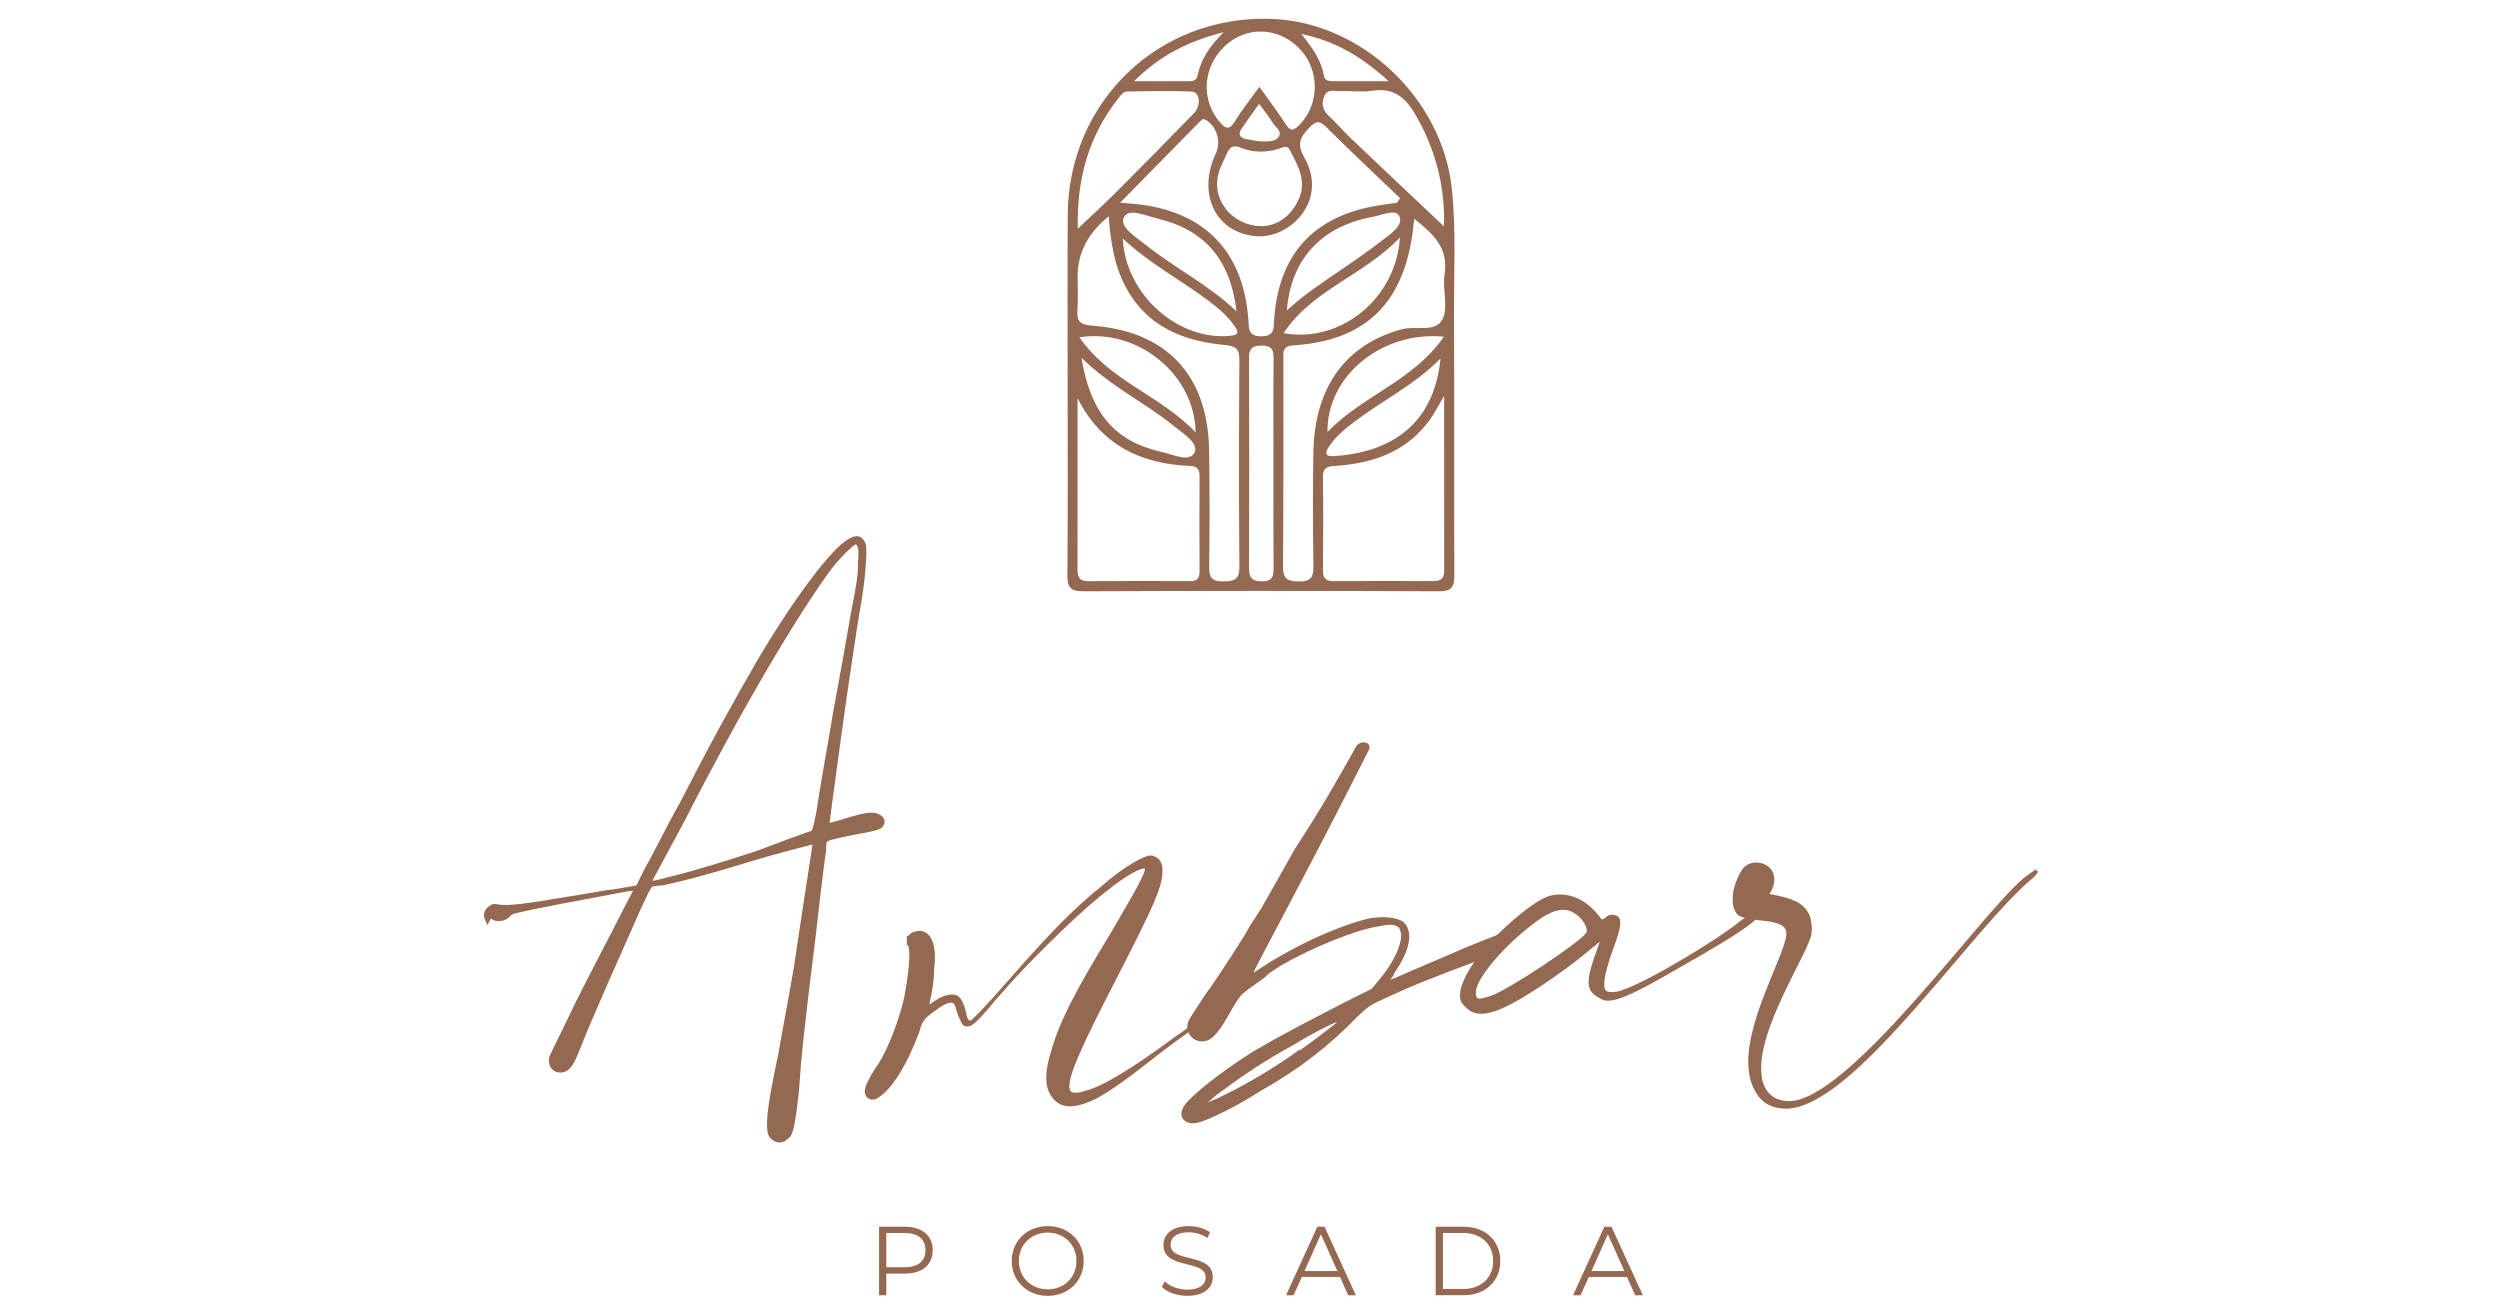 <?xml version="1.0" encoding="UTF-8"?>
<svg id="Capa_1" data-name="Capa 1" xmlns="http://www.w3.org/2000/svg" viewBox="0 0 1200 630">
  <defs>
    <style>
      .cls-1 {
        fill: #956852;
        stroke-width: 0px;
      }
    </style>
  </defs>
  <path class="cls-1" d="M697.92,151.9c-.1-20.38,1.09-40.8-1.02-61.15-4.53-43.6-43.33-80.17-86.68-81.69-54.05-1.89-97.39,39.74-97.71,94.04-.17,28.15-.03,56.31-.04,84.46,0,29.45.15,58.89-.13,88.34-.06,5.94,1.32,7.95,7.66,7.92,56.82-.25,113.65-.26,170.47,0,6.43.03,7.65-2.07,7.62-7.94-.22-41.33.04-82.65-.17-123.98ZM679.21,54.71c9.97,16.93,14.5,35,13.88,53.95-15.03-14.2-30.03-28.33-44.95-42.53-3.37-3.2-6.34-6.82-9.77-9.95-2.95-2.7-4.38-5.41-2.94-9.5,1.53-4.34,4.98-2.84,7.8-2.94,5.16-.19,10.44.62,15.48-.17,9.99-1.58,15.71,3,20.51,11.15ZM663.99,114.98c-7.49,5.87-15.4,11.23-23.28,16.59-7.63,5.19-15.32,10.3-23.01,17.47,1.86-24.65,16.66-40.47,41.19-44.95,4.33-.79,11.05-4.03,12.8-.36,2.07,4.35-3.99,8.34-7.7,11.25ZM671.98,113.97c-1.89,29.46-28.51,50.89-55.87,45.95,13.89-21,38.58-27.69,55.87-45.95ZM666.56,38.97c-10.32,0-18.27-.02-26.22.01-2.16.01-4.41-.02-4.86-2.64-1.25-7.31-5.33-13.15-10.84-20.03,16.51,3.46,28.95,10.91,41.92,22.65ZM624.18,23.78c9.54,10.36,9.1,26.8-.74,36.44-2.74,2.69-4.17,2.74-6.33-.64-3.73-5.84-7.96-11.36-12.59-17.89-4.24,5.88-8.27,10.86-11.59,16.27-2.4,3.91-4.06,4.59-7.28.87-9.42-10.87-8.44-26.83,2.5-36.94,10.51-9.7,26.1-8.89,36.02,1.89ZM595.48,70.88c6.13,2.48,12.55,2.45,18.88.33,1.69-.57,3.48-1.62,4.66.67,3.87,7.53,8.48,14.87,4.29,23.93-3.7,8.01-9.82,12.24-17.02,12.76-15.68.14-25.77-14.07-20.82-27.23.99-2.64,2.37-5.12,3.48-7.72,1.31-3.07,2.95-4.2,6.53-2.75ZM596.16,61.43c2.51-3.53,5-7.07,8.2-11.59,2.52,3.44,4.7,5.97,6.34,8.81,1.3,2.26,4.99,4.26,3.03,7.11-1.52,2.2-5.06,2.22-7.88,2.1-2.53-.11-5.05-.58-7.55-1.06-3.42-.65-4.21-2.46-2.14-5.37ZM587.41,15.42c-6.97,6.84-11.01,13.23-12.6,20.92-.47,2.26-2.12,2.63-4.07,2.63-8.17-.02-16.34,0-26.39,0,12.51-12.37,25.85-19.15,43.06-23.54ZM536.9,47.07c1.13-1.42,2.28-3.13,4.2-3.15,10.31-.14,20.64-.45,30.93.04,3.99.19,4.63,6.72,1.01,10.44-12.23,12.56-24.52,25.08-36.91,37.49-5.81,5.82-11.9,11.35-18.79,17.88-.58-23.79,5.21-44.56,19.55-62.7ZM571.22,278.94c-16.27-.08-32.55-.13-48.82.03-4.94.05-5.22-2.75-5.21-6.5.07-27.12.04-54.23.04-81.35,11.36,22.57,30.36,31.58,54.25,32.56,3.36.14,4.33,1.86,4.31,4.98-.08,15.24-.08,30.48,0,45.72.02,3.31-1.27,4.58-4.57,4.57ZM518.14,161.9c28.13-4.44,55.44,18.05,55.74,45.63-16.74-17.72-41.39-24.67-55.74-45.63ZM573.37,217.21c-2.35,4.89-10.23.97-15.43-.18-22.73-5.04-34.52-18.57-38.81-45.29,14.11,13.89,30.67,21.61,44.6,32.96,4.28,3.49,11.8,8.03,9.65,12.51ZM587.21,279.08c-5.57.06-6.9-1.89-6.82-7.17.27-18.58.27-37.16-.02-55.74-.56-36.14-20.39-57.28-56.32-59.87-5.37-.39-7.31-1.96-6.9-7.33.41-5.39.11-10.83.1-16.25q-.01-16.9,14.94-28.86c.92,12.22,2.63,23.43,8.01,33.64,10.09,19.16,27.58,26.24,47.77,28.11,5.24.49,6.98,1.82,6.94,7.22-.23,33.03-.28,66.07.01,99.1.06,6.22-2.36,7.09-7.73,7.15ZM579.89,144.21c4.76,3.57,9.32,7.37,12.68,12.32,1.22,1.8,2.98,4.09-1.53,4.6-25.14,2.85-50.82-19.5-52.11-46.63,13.07,12.16,27.79,19.84,40.95,29.71ZM539.47,104.34c2.27-4.73,10.66-.73,16.06.55,22.73,5.4,35.14,19.78,38,44.55-13.96-13.2-30.11-21.02-43.88-32.13-4.48-3.62-12.43-8.3-10.18-12.97ZM611.26,222.69c0,16.54-.08,33.08.05,49.61.03,4.14-.33,6.81-5.68,6.75-4.92-.06-6.13-1.98-6.11-6.48.12-33.59.12-67.19,0-100.78-.01-4.31,1.39-5.83,5.81-5.92,4.97-.1,6.07,1.89,6.01,6.43-.21,16.79-.08,33.59-.08,50.39ZM605.24,161.43c-5.99-.07-5.74-3.35-6-7.41-2.14-33.1-20.95-52.63-53.88-56.07-1.97-.21-3.94-.35-7.66-.68,13.44-13.69,25.81-26.3,38.21-38.9.84-.86,1.5-1.76,3.12-.69,5.09,3.33,7.2,10.3,4.55,15.99-9.31,19.98.49,38.8,20.24,39.74,15.76.75,33.79-17.4,22.3-37.69-3.55-6.27-2.42-9.46,2.14-14.24,3.73-3.9,5.24-3.57,8.69-.13,11.49,11.44,23.34,22.53,35.05,33.75-.49.75-.98,1.51-1.47,2.26-3.05.42-6.11.78-9.14,1.28-31.03,5.14-47.76,23.54-49.8,54.94-.28,4.31.09,7.92-6.34,7.84ZM688.1,278.93c-16-.1-32-.07-48.01.01-3.57.02-5.09-1.36-5.06-5.03.11-14.97.2-29.94-.02-44.91-.08-5.65,3.53-5.16,7.19-5.45,17.66-1.42,33.3-7.03,44.12-22.08,2.17-3.01,3.85-6.37,6.86-11.41,0,29.43-.02,56.66.03,83.88,0,3.62-1.49,5-5.12,4.98ZM638.18,213.95c3.26-4.75,7.7-8.32,12.24-11.75,13.34-10.08,28.58-17.48,41.03-30.12-3.36,33.82-26.22,45.12-50.98,46.87-5.23.37-4.22-2.17-2.28-5ZM637.2,207.39c-.46-26.72,25.9-48.65,55.87-45.79-14.74,21.34-39.23,28.32-55.87,45.79ZM692.51,153.01c-3.24,6.93-12.89,3.21-19.58,5.02-26.8,7.25-41.95,27.5-42.51,59.12-.32,18.06-.24,36.13.02,54.19.08,5.36-.81,7.93-7.08,7.78-5.59-.13-7.58-1.35-7.52-7.33.3-33.03.16-66.07.18-99.1,0-3.31-.69-6.58,4.63-6.91,34.24-2.14,54.78-19.6,58.15-60.84,9.23,7.38,16.6,14.11,14.59,26.7-1.13,7.05,1.9,15.43-.88,21.38Z"/>
  <g>
    <path class="cls-1" d="M234.01,444.09c-.55-1.09-1.09-2.18-1.64-3.82-.55-1.64.54-4.36,2.73-5.45,1.09-1.09,2.18-1.09,4.91-.55,4.36.55,13.09-.54,32.18-3.82,7.64-1.09,18.54-3.27,24-3.82l9.27-1.64,4.36-8.73c2.73-4.36,9.82-19.09,16.91-31.64,19.09-37.09,26.18-49.09,37.09-68.18,17.45-29.45,35.45-53.45,43.64-57.82,3.82-2.18,6.55-1.64,8.18,2.73.55,2.73,0,13.09-1.64,24-6.55,38.18-15.82,109.63-15.82,109.63,0,0,2.73-.54,6-1.64,12-3.82,16.36-4.36,19.64-1.09,1.09,1.64,1.09,2.73,0,4.36-1.09,1.64-3.27,2.18-15.27,4.36-5.45,1.09-10.36,2.18-10.91,2.73-1.09,0-1.09,1.09-1.09,4.91-.54,2.18-2.73,20.18-4.91,39.82-6,48-7.09,59.45-8.18,75.82-2.18,18.54-2.73,20.73-6,22.91-1.64,1.64-4.91,1.64-6.55,0-2.18-1.09-2.73-3.82-2.73-7.09,0-3.82,0-8.73,5.45-34.36,3.82-21.82,7.09-37.64,8.73-50.18,1.64-10.91,7.64-50.18,7.64-50.18,0,0-17.45,4.36-31.64,8.73-19.64,6-30,8.73-40.36,10.91-2.18,0-4.36.55-4.91.55-.55.55-1.64,1.64-10.91,22.91-6,13.64-11.45,25.64-20.73,47.45-2.73,7.09-5.45,13.64-6,14.18-2.18,4.36-5.45,5.45-8.73,4.36-2.18-1.09-3.27-2.73-3.27-6,0-1.64,2.18-4.91,13.09-27.82,7.09-14.18,16.36-31.64,20.18-39.27,3.82-7.64,7.09-13.64,7.09-13.64-.55-.55-9.82,1.64-33.82,6-25.09,4.91-24,4.91-25.09,6-2.18,2.73-7.09,3.27-9.27,1.09l-1.64,3.27ZM313.1,422.82s1.09,0,7.09-1.64c11.45-2.73,25.64-7.09,42.55-12.55,7.09-2.73,26.18-9.82,26.73-9.82s1.64-4.91,2.73-10.91c.55-4.91,3.27-20.18,5.45-32.73,3.27-20.18,5.45-29.45,10.91-61.63,2.73-13.64,3.27-17.45,3.27-23.45.54-6,0-8.73-1.09-8.73s-7.64,6.55-11.45,11.45c-16.91,22.91-43.64,68.18-70.91,121.63"/>
    <path class="cls-1" d="M607.09,465.9c1.64-1.09,2.73,1.09,0,3.27-6,4.36-44.73,31.64-54,39.27-13.09,10.36-19.64,14.73-26.18,18.55-9.82,4.91-16.36,5.45-20.73,1.09-4.36-4.36-5.45-11.45-1.64-23.45,3.82-13.64,10.91-27.82,28.91-57.27,11.45-19.64,17.45-30,15.82-30.55,0,0-.54,0-2.18.55-9.27,3.82-25.64,17.45-44.73,36.54-8.73,8.73-14.18,14.18-24.55,26.18-9.82,12-12,13.09-14.18,12.55-1.64,0-2.18-1.64-3.82-5.45-.55-1.64-1.09-3.82-1.64-4.91-1.09-2.18-4.91-.55-9.82,3.27-4.91,3.27-6,5.45-7.09,9.82-5.45,14.73-12.55,26.73-19.09,31.09-3.27,2.73-7.09,1.09-7.09-2.73,0-1.64,1.64-6,6.55-13.09,4.36-6.55,10.36-21.82,12.55-32.73,1.64-8.73,3.27-21.27,1.64-24v-.55l-.55.55v-4.36c.55-.54,1.09-.54,1.09-.54,0-1.09,3.27-2.18,4.91-2.18,5.45,0,8.73,6.55,7.09,18.54,0,4.36-.55,8.73-2.18,16.36-.54.55,0,.55,2.18-1.09,3.27-2.18,6-3.27,8.73-3.27,3.27,0,4.91,2.18,6.55,8.18.55,3.27,1.09,4.36,2.18,4.36.54,0,6.55-6,18-19.09,19.09-21.82,31.09-34.36,44.73-45.27,9.27-8.18,17.45-13.09,22.36-14.73q2.18-.55,3.82.55c2.18,1.09,3.27,3.27,3.27,6.54,0,7.64-3.82,16.36-22.36,52.36-16.91,32.73-22.36,45.27-22.36,51.27,0,1.09.55,2.18.55,2.18.54,1.09,4.36,1.09,6.54,0,8.18-1.64,24-11.45,43.09-25.64,13.09-9.27,45.27-31.09,45.27-31.09l-1.64-1.09Z"/>
    <path class="cls-1" d="M721.2,447.78c-5.32,2.06-11.37,4.46-18.11,7.21-9.82,4.36-25.64,10.91-31.64,13.64-2.18,1.09-4.36,1.64-4.36,1.64,0,0,1.64-1.09,2.18-3.27,3.27-4.36,6-10.36,6.55-13.09,1.64-5.45,0-10.36-3.27-12-3.27-1.64-8.73-2.18-15.27-1.09-14.18,3.27-36,13.09-52.36,24-1.56,1.17-2.83,1.78-3.23,2.03.4-1.22,4.59-9.09,9.78-18.94,17.35-32.77,30.45-57.9,45.68-88.14.65-1.3-.04-2.89-1.44-3.27-.02,0-.04-.01-.06-.02-1.96-.53-4.02.38-4.96,2.17-.39.76-.74,1.42-1.04,1.99-7.09,12.55-15.27,27.27-27.82,46.36-4.36,7.64-9.82,17.45-12,21.27l-4.36,7.64-6,9.27c.55,0-14.73,24-21.27,32.73-7.09,10.91-7.64,11.45-8.18,13.64-1.09,4.36,3.27,9.27,8.18,8.18,3.82-.55,7.09-4.36,13.09-15.27,2.18-3.82,4.36-7.09,6-8.18,2.18-2.18,10.91-8.73,18-13.09,14.18-8.18,35.45-16.91,46.36-18.54,5.45-1.09,7.64-1.09,9.82.54q1.09,2.18,1.09,3.82c0,4.91-3.82,13.64-11.45,22.36l-2.73,3.27-13.09,6.55c-18,9.27-30.55,15.82-43.64,23.45-16.36,10.36-30,21.27-33.27,26.18-3.27,4.91,0,9.27,6,8.18,5.45-1.09,19.64-8.18,30.54-15.27,18.54-10.36,33.82-22.36,46.91-36,6.55-6,4.91-4.91,21.82-12.55,10.31-4.62,30.56-12.25,46.45-17.91.55-3.13.93-6.29,1.12-9.48ZM641.45,490.99c-2.73,2.18-12.55,9.82-17.45,13.09h-.55c-12,8.73-27.82,18-39.82,23.45-1.64.55-3.82,1.64-3.82,1.64,0,0,3.27-3.27,8.18-6.55,8.73-6.54,20.18-14.18,33.27-21.27,8.73-5.45,21.82-12,20.18-10.36Z"/>
    <path class="cls-1" d="M839.5,514.56c-3.1-21.97,16.54-54.53,17.89-65.52-.07-.52.11-1.07.04-1.59-.99-6.98-15.64-4.38-22.72-7.86-1.48-1.11-2.54-3.07-2.91-5.65-.66-4.65.83-10.92,4.49-16.71,1.33-1.77,3.29-2.84,5.36-3.13,4.39-.62,9.22,1.86,9.92,6.77.33,2.33-.08,5.02-2.27,8.23,9.48,1.82,18.71,3.68,20.1,13.5.22,1.55.44,3.1.18,4.98-.38,8.49-27.12,46.79-23.98,69.02l.22,1.55c1.32,5.61,4.78,9.6,11.2,10.28,1.07.11,2.4.19,3.69,0,30.24-4.27,92.78-93.24,111.33-107.46,1.66-1.29,3.36-2.32,5.03-3.61.59.44.92.92,1.21,1.14-.89,1.18-1.74,2.62-2.96,3.32-28.75,24.09-82.61,105.5-115.17,110.11-1.29.18-2.33.33-3.4.22-8.75-.35-12.51-4.56-15.12-9.99-1.1-2.22-1.73-4.76-2.13-7.6Z"/>
    <path class="cls-1" d="M845.66,435.23c-1.53,4.22,3.31,4.58-30.51,24.07-25.28,14.57-39.77,23.24-45.91,20.55-7.29-3.45-8.64-6.74-4.03-20.18l2.69-7.67-8.44,6.91c-10.36,8.44-28.01,20.34-36.46,24.18-7.67,3.84-13.81,4.6-17.65,1.92-1.54-1.15-3.45-3.07-3.84-3.84-4.22-8.44,10.75-29.16,31.47-44.9,7.29-5.37,10.74-6.91,15.73-6.91,7.29,0,13.81,3.84,19.19,10.75.77,1.53,1.15,1.53,2.69.38,1.53-1.54,3.45-1.92,5.76-.77,2.3,1.53,1.92,5.37-2.3,16.5-1.92,5.37-3.59,11.25-3.84,13.82-.2,2.04-.5,5.17,1.17,5.82,1.13.44,4.29.64,7.18-.58,13-4.12,48.81-26.35,55.4-32.16,4.16-3.24,8.52-5.96,10.44-4.43,1.15.77,1.66-4.98,1.28-3.45ZM756,438.56c-5.37-3.84-11.9-1.92-22.64,6.91-13.43,10.74-24.94,24.94-24.94,30.7,0,3.84.77,3.84,6.91,1.92,8.44-2.69,42.98-25.71,46.05-30.32,1.15-1.92-1.54-6.91-5.37-9.21Z"/>
  </g>
  <g>
    <path class="cls-1" d="M447.7,600.11c0,7-5.08,11.23-13.44,11.23h-8.83v10.38h-3.47v-32.89h12.31c8.36,0,13.44,4.23,13.44,11.28ZM444.22,600.11c0-5.26-3.48-8.27-10.06-8.27h-8.74v16.44h8.74c6.58,0,10.06-3.01,10.06-8.18Z"/>
    <path class="cls-1" d="M485.63,605.27c0-9.59,7.33-16.73,17.29-16.73s17.24,7.09,17.24,16.73-7.38,16.73-17.24,16.73-17.29-7.14-17.29-16.73ZM516.69,605.27c0-7.85-5.87-13.63-13.77-13.63s-13.86,5.78-13.86,13.63,5.92,13.62,13.86,13.62,13.77-5.78,13.77-13.62Z"/>
    <path class="cls-1" d="M557.67,617.72l1.36-2.68c2.35,2.3,6.53,3.99,10.85,3.99,6.15,0,8.83-2.58,8.83-5.82,0-9.02-20.25-3.48-20.25-15.65,0-4.84,3.76-9.02,12.12-9.02,3.71,0,7.56,1.08,10.2,2.91l-1.18,2.77c-2.82-1.83-6.11-2.72-9.02-2.72-6.01,0-8.69,2.68-8.69,5.97,0,9.02,20.25,3.57,20.25,15.55,0,4.84-3.85,8.97-12.26,8.97-4.93,0-9.77-1.74-12.22-4.28Z"/>
    <path class="cls-1" d="M643.2,612.93h-18.32l-3.95,8.79h-3.62l15.03-32.89h3.43l15.03,32.89h-3.66l-3.95-8.79ZM641.93,610.11l-7.89-17.67-7.89,17.67h15.79Z"/>
    <path class="cls-1" d="M689.13,588.83h13.39c10.52,0,17.62,6.77,17.62,16.44s-7.09,16.44-17.62,16.44h-13.39v-32.89ZM702.33,618.71c8.74,0,14.38-5.54,14.38-13.44s-5.64-13.44-14.38-13.44h-9.73v26.87h9.73Z"/>
    <path class="cls-1" d="M780.95,612.93h-18.32l-3.95,8.79h-3.62l15.03-32.89h3.43l15.03,32.89h-3.66l-3.95-8.79ZM779.68,610.11l-7.89-17.67-7.89,17.67h15.79Z"/>
  </g>
</svg>